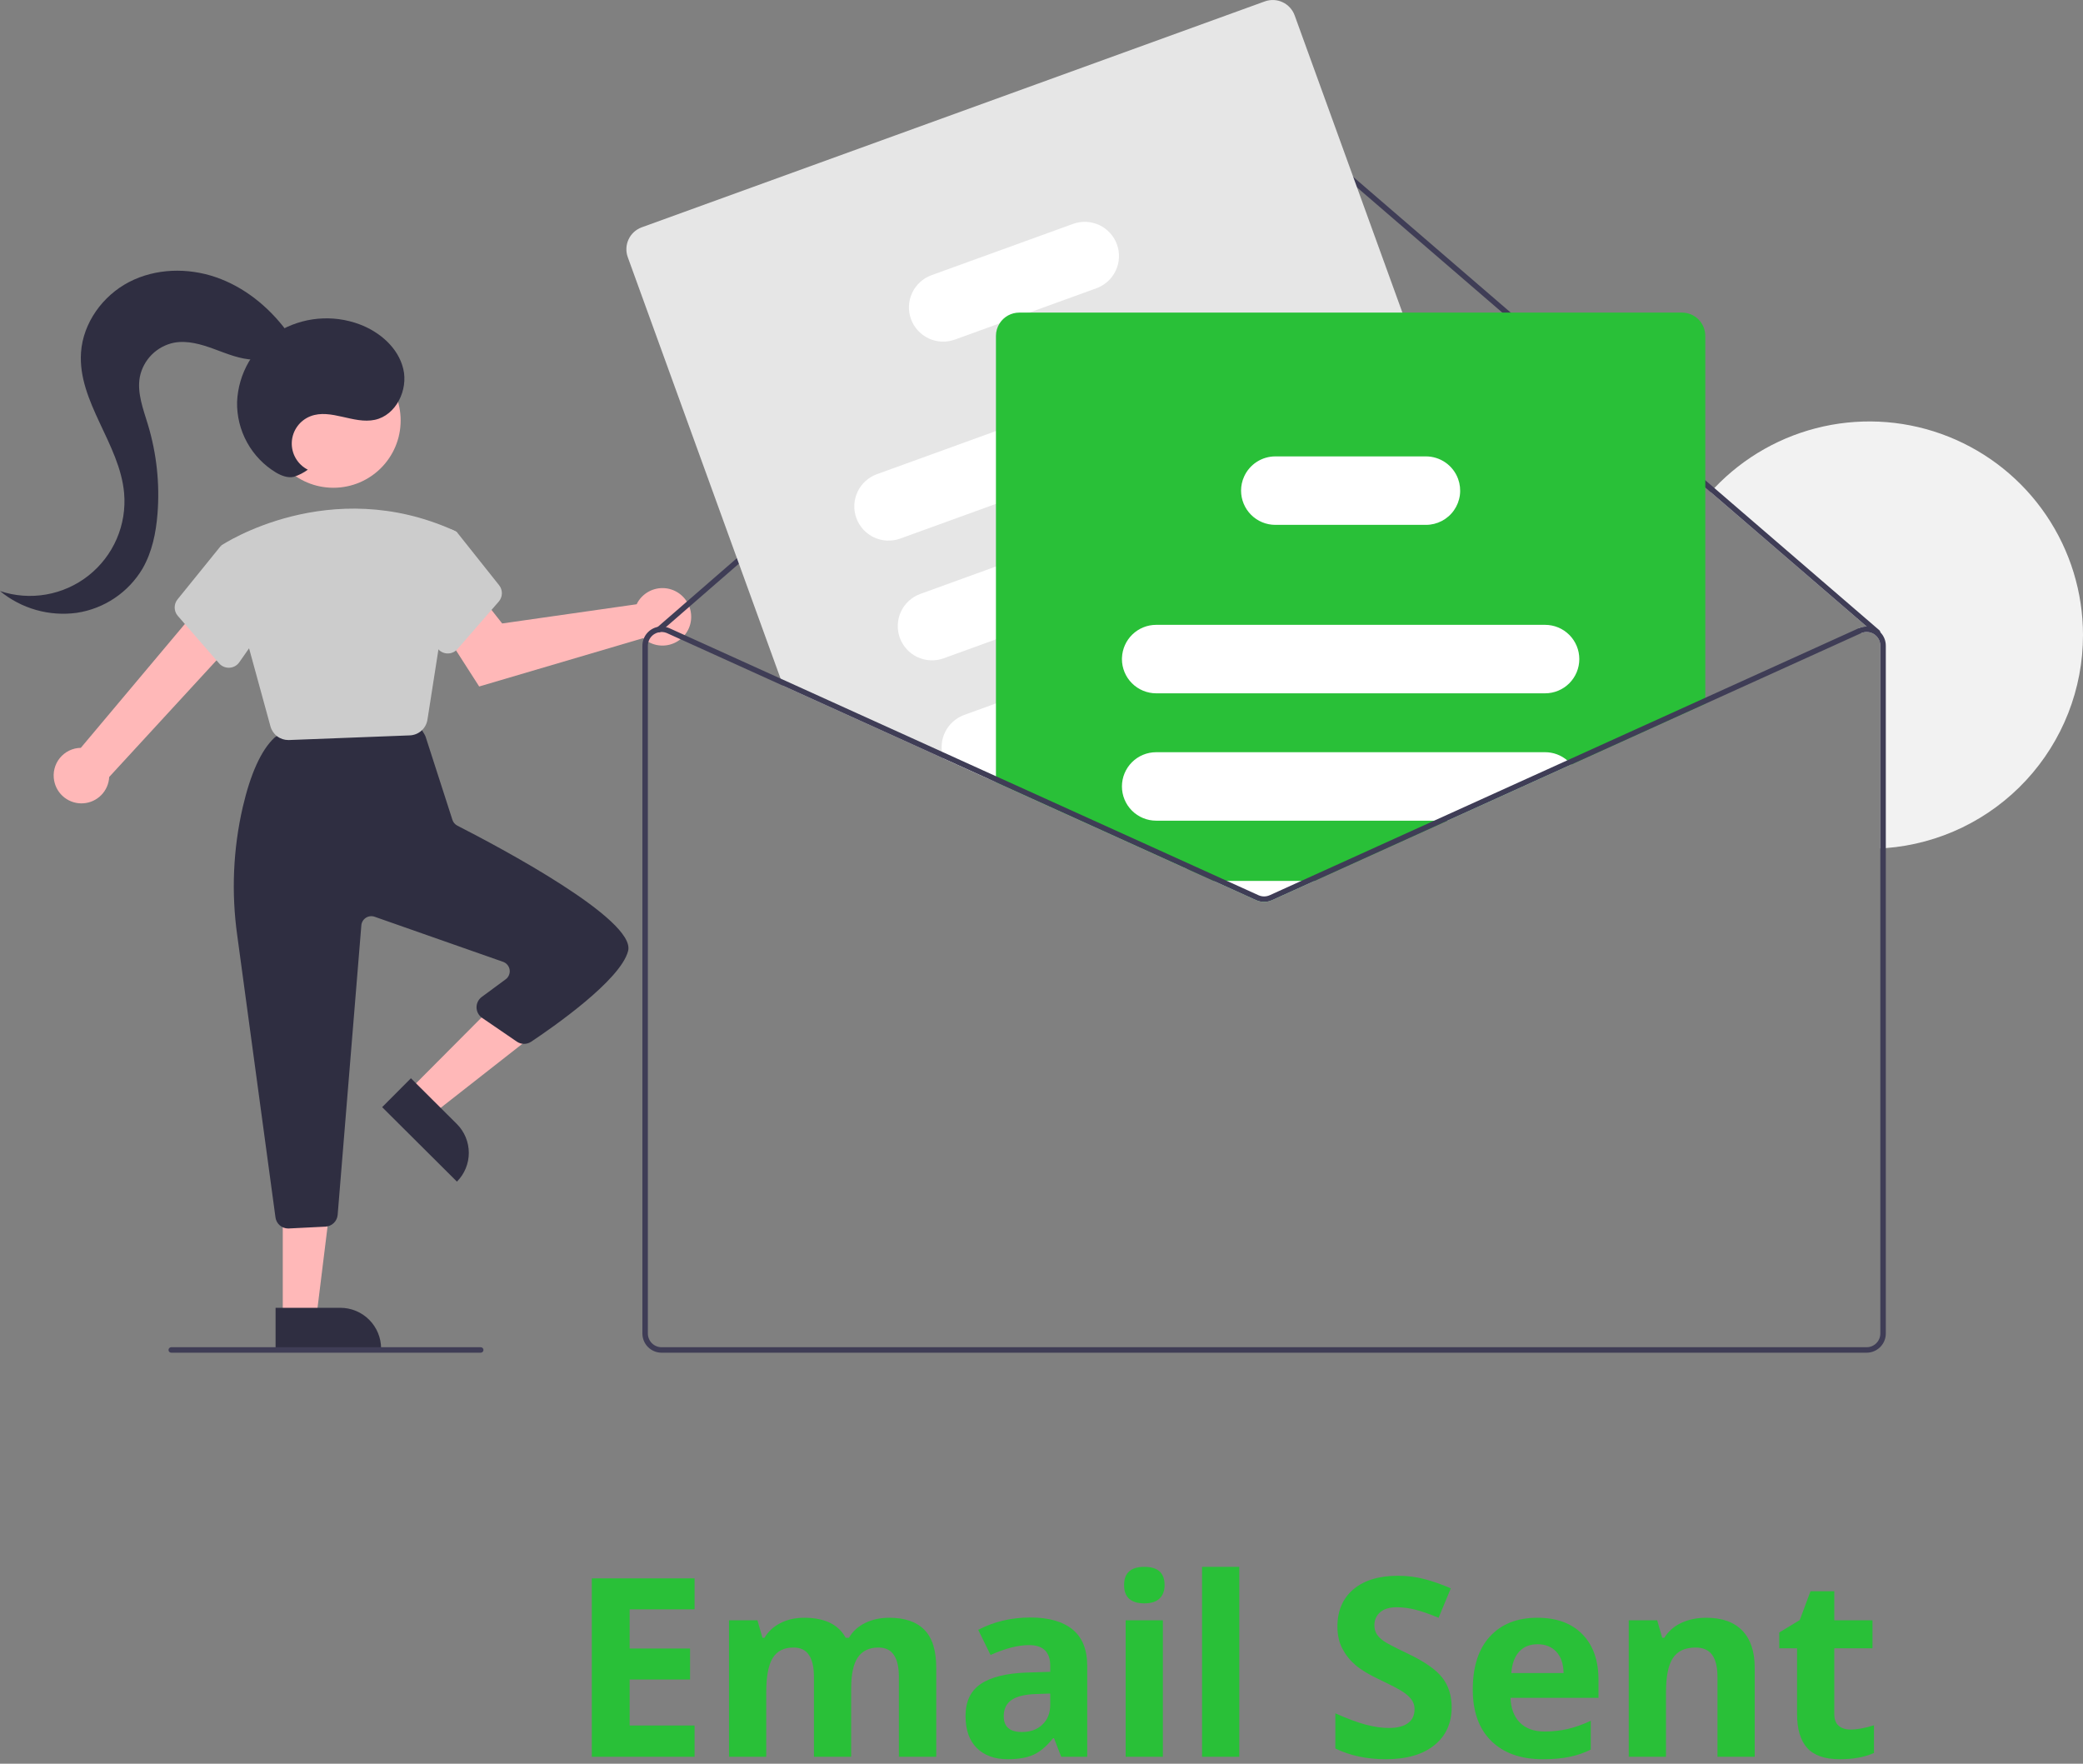 <svg width="300" height="254" viewBox="0 0 300 254" fill="none" xmlns="http://www.w3.org/2000/svg">
<rect x="0" y="0" width="300" height="254" fill="#808080" stroke="none"/>
<path d="M100.035 253H85.234V227.301H100.035V231.766H90.684V237.408H99.385V241.873H90.684V248.5H100.035V253ZM122.588 253H117.227V241.521C117.227 240.104 116.986 239.043 116.506 238.34C116.037 237.625 115.293 237.268 114.273 237.268C112.902 237.268 111.906 237.771 111.285 238.779C110.664 239.787 110.354 241.445 110.354 243.754V253H104.992V233.348H109.088L109.809 235.861H110.107C110.635 234.959 111.396 234.256 112.393 233.752C113.389 233.236 114.531 232.979 115.82 232.979C118.762 232.979 120.754 233.939 121.797 235.861H122.271C122.799 234.947 123.572 234.238 124.592 233.734C125.623 233.23 126.783 232.979 128.072 232.979C130.299 232.979 131.98 233.553 133.117 234.701C134.266 235.838 134.84 237.666 134.84 240.186V253H129.461V241.521C129.461 240.104 129.221 239.043 128.74 238.34C128.271 237.625 127.527 237.268 126.508 237.268C125.195 237.268 124.211 237.736 123.555 238.674C122.91 239.611 122.588 241.1 122.588 243.139V253ZM152.84 253L151.803 250.328H151.662C150.76 251.465 149.828 252.256 148.867 252.701C147.918 253.135 146.676 253.352 145.141 253.352C143.254 253.352 141.766 252.812 140.676 251.734C139.598 250.656 139.059 249.121 139.059 247.129C139.059 245.043 139.785 243.508 141.238 242.523C142.703 241.527 144.906 240.977 147.848 240.871L151.258 240.766V239.904C151.258 237.912 150.238 236.916 148.199 236.916C146.629 236.916 144.783 237.391 142.662 238.34L140.887 234.719C143.148 233.535 145.656 232.943 148.41 232.943C151.047 232.943 153.068 233.518 154.475 234.666C155.881 235.814 156.584 237.561 156.584 239.904V253H152.84ZM151.258 243.895L149.184 243.965C147.625 244.012 146.465 244.293 145.703 244.809C144.941 245.324 144.561 246.109 144.561 247.164C144.561 248.676 145.428 249.432 147.162 249.432C148.404 249.432 149.395 249.074 150.133 248.359C150.883 247.645 151.258 246.695 151.258 245.512V243.895ZM161.893 228.268C161.893 226.521 162.865 225.648 164.811 225.648C166.756 225.648 167.729 226.521 167.729 228.268C167.729 229.1 167.482 229.75 166.99 230.219C166.51 230.676 165.783 230.904 164.811 230.904C162.865 230.904 161.893 230.025 161.893 228.268ZM167.482 253H162.121V233.348H167.482V253ZM178.486 253H173.125V225.648H178.486V253ZM209.072 245.863C209.072 248.184 208.234 250.012 206.559 251.348C204.895 252.684 202.574 253.352 199.598 253.352C196.855 253.352 194.43 252.836 192.32 251.805V246.742C194.055 247.516 195.52 248.061 196.715 248.377C197.922 248.693 199.023 248.852 200.02 248.852C201.215 248.852 202.129 248.623 202.762 248.166C203.406 247.709 203.729 247.029 203.729 246.127C203.729 245.623 203.588 245.178 203.307 244.791C203.025 244.393 202.609 244.012 202.059 243.648C201.52 243.285 200.412 242.705 198.736 241.908C197.166 241.17 195.988 240.461 195.203 239.781C194.418 239.102 193.791 238.311 193.322 237.408C192.854 236.506 192.619 235.451 192.619 234.244C192.619 231.971 193.387 230.184 194.922 228.883C196.469 227.582 198.602 226.932 201.32 226.932C202.656 226.932 203.928 227.09 205.135 227.406C206.354 227.723 207.625 228.168 208.949 228.742L207.191 232.979C205.82 232.416 204.684 232.023 203.781 231.801C202.891 231.578 202.012 231.467 201.145 231.467C200.113 231.467 199.322 231.707 198.771 232.188C198.221 232.668 197.945 233.295 197.945 234.068C197.945 234.549 198.057 234.971 198.279 235.334C198.502 235.686 198.854 236.031 199.334 236.371C199.826 236.699 200.98 237.297 202.797 238.164C205.199 239.312 206.846 240.467 207.736 241.627C208.627 242.775 209.072 244.188 209.072 245.863ZM221.447 236.793C220.311 236.793 219.42 237.156 218.775 237.883C218.131 238.598 217.762 239.617 217.668 240.941H225.191C225.168 239.617 224.822 238.598 224.154 237.883C223.486 237.156 222.584 236.793 221.447 236.793ZM222.203 253.352C219.039 253.352 216.566 252.479 214.785 250.732C213.004 248.986 212.113 246.514 212.113 243.314C212.113 240.021 212.934 237.479 214.574 235.686C216.227 233.881 218.506 232.979 221.412 232.979C224.189 232.979 226.352 233.77 227.898 235.352C229.445 236.934 230.219 239.119 230.219 241.908V244.51H217.545C217.604 246.033 218.055 247.223 218.898 248.078C219.742 248.934 220.926 249.361 222.449 249.361C223.633 249.361 224.752 249.238 225.807 248.992C226.861 248.746 227.963 248.354 229.111 247.814V251.963C228.174 252.432 227.172 252.777 226.105 253C225.039 253.234 223.738 253.352 222.203 253.352ZM252.719 253H247.357V241.521C247.357 240.104 247.105 239.043 246.602 238.34C246.098 237.625 245.295 237.268 244.193 237.268C242.693 237.268 241.609 237.771 240.941 238.779C240.273 239.775 239.939 241.434 239.939 243.754V253H234.578V233.348H238.674L239.395 235.861H239.693C240.291 234.912 241.111 234.197 242.154 233.717C243.209 233.225 244.404 232.979 245.74 232.979C248.025 232.979 249.76 233.6 250.943 234.842C252.127 236.072 252.719 237.854 252.719 240.186V253ZM266.518 249.08C267.455 249.08 268.58 248.875 269.893 248.465V252.455C268.557 253.053 266.916 253.352 264.971 253.352C262.826 253.352 261.262 252.812 260.277 251.734C259.305 250.645 258.818 249.016 258.818 246.848V237.373H256.252V235.105L259.205 233.312L260.752 229.164H264.18V233.348H269.682V237.373H264.18V246.848C264.18 247.609 264.391 248.172 264.812 248.535C265.246 248.898 265.814 249.08 266.518 249.08Z" fill="#29C038"/>
<g clip-path="url(#clip0)">
<path d="M300 91.461C300 99.212 297.076 106.677 291.81 112.364C286.545 118.051 279.327 121.542 271.6 122.137C271.339 122.157 271.075 122.177 270.811 122.189V92.988C270.811 92.696 270.746 92.408 270.62 92.144C270.495 91.881 270.312 91.649 270.085 91.465C270.059 91.438 270.03 91.414 269.998 91.394C269.969 91.371 269.939 91.35 269.907 91.331C269.63 91.153 269.313 91.046 268.984 91.022C268.656 90.998 268.326 91.057 268.026 91.193L267.698 90.475C268.056 90.312 268.445 90.227 268.838 90.227L246.371 70.871C246.544 70.674 246.726 70.48 246.907 70.287C251.143 65.822 256.62 62.73 262.631 61.41C268.643 60.09 274.912 60.603 280.628 62.883C286.345 65.163 291.247 69.105 294.7 74.199C298.153 79.294 299.999 85.307 300 91.461Z" fill="#F2F2F2"/>
<path d="M7.801 112.44C7.69 111.869 7.704 111.281 7.845 110.716C7.985 110.152 8.247 109.625 8.613 109.173C8.979 108.721 9.44 108.354 9.963 108.099C10.486 107.845 11.058 107.707 11.64 107.698L29.375 86.585L33.803 92.246L15.728 111.895C15.679 112.873 15.274 113.8 14.588 114.499C13.902 115.198 12.984 115.621 12.007 115.688C11.03 115.755 10.062 115.462 9.287 114.863C8.512 114.265 7.983 113.403 7.801 112.44H7.801Z" fill="#FFB8B8"/>
<path d="M92.02 86.455C91.896 86.634 91.786 86.823 91.692 87.02L72.326 89.788L69.386 86.055L63.172 89.757L69.013 98.864L92.631 91.902C93.254 92.466 94.034 92.827 94.868 92.937C95.701 93.047 96.548 92.901 97.297 92.517C98.045 92.134 98.659 91.532 99.056 90.791C99.454 90.051 99.617 89.207 99.523 88.371C99.43 87.536 99.084 86.749 98.532 86.115C97.98 85.48 97.248 85.029 96.434 84.821C95.619 84.613 94.761 84.658 93.972 84.95C93.184 85.242 92.503 85.767 92.02 86.455Z" fill="#FFB8B8"/>
<path d="M58.941 156.994L62.368 160.406L77.16 148.813L72.102 143.777L58.941 156.994Z" fill="#FFB8B8"/>
<path d="M65.808 170.169L55.038 159.445L59.182 155.284L65.79 161.865C66.337 162.409 66.771 163.055 67.067 163.767C67.364 164.479 67.518 165.242 67.519 166.013C67.521 166.784 67.371 167.548 67.077 168.261C66.784 168.974 66.352 169.623 65.808 170.169L65.808 170.169Z" fill="#2F2E41"/>
<path d="M40.725 189.722H45.561L47.862 171.07H40.725L40.725 189.722Z" fill="#FFB8B8"/>
<path d="M54.888 194.212L39.689 194.213L39.689 188.341L49.015 188.34C49.786 188.34 50.55 188.492 51.262 188.787C51.975 189.082 52.622 189.515 53.167 190.06C53.713 190.605 54.145 191.253 54.44 191.965C54.736 192.678 54.887 193.441 54.888 194.212Z" fill="#2F2E41"/>
<path d="M39.674 175.316L34.166 134.693C33.304 128.554 33.571 122.309 34.955 116.266C36.086 111.409 37.612 108.045 39.494 106.268C39.791 105.989 40.171 105.815 40.576 105.773L58.763 103.879C59.113 103.843 59.466 103.908 59.781 104.065C60.096 104.222 60.36 104.466 60.542 104.768L61.139 105.764C61.212 105.885 61.271 106.014 61.314 106.148L65.159 118.068C65.216 118.249 65.309 118.415 65.432 118.559C65.554 118.703 65.704 118.822 65.873 118.907C71.927 121.998 91.592 132.432 90.466 136.934C89.409 141.163 79.509 148.021 76.5 150.022C76.194 150.227 75.833 150.335 75.464 150.333C75.095 150.33 74.736 150.216 74.433 150.007L69.438 146.589C69.194 146.422 68.994 146.2 68.854 145.939C68.713 145.679 68.638 145.389 68.632 145.094C68.627 144.798 68.693 144.506 68.824 144.241C68.955 143.976 69.147 143.747 69.385 143.571L72.83 141.033C73.041 140.878 73.205 140.668 73.305 140.426C73.406 140.184 73.438 139.919 73.4 139.66C73.361 139.401 73.252 139.158 73.085 138.956C72.918 138.754 72.7 138.602 72.452 138.515L53.953 132.024C53.746 131.951 53.524 131.927 53.305 131.953C53.087 131.979 52.877 132.055 52.693 132.175C52.508 132.295 52.353 132.456 52.24 132.645C52.127 132.834 52.059 133.046 52.042 133.265L48.631 174.954C48.593 175.401 48.395 175.819 48.073 176.131C47.751 176.443 47.326 176.628 46.878 176.652L41.601 176.916C41.569 176.917 41.537 176.918 41.505 176.918C41.057 176.92 40.624 176.758 40.287 176.463C39.95 176.168 39.732 175.76 39.674 175.316Z" fill="#2F2E41"/>
<path d="M48.015 70.245C53.366 70.245 57.703 65.908 57.703 60.557C57.703 55.207 53.366 50.869 48.015 50.869C42.664 50.869 38.327 55.207 38.327 60.557C38.327 65.908 42.664 70.245 48.015 70.245Z" fill="#FFB8B8"/>
<path d="M38.953 104.608L31.822 78.588L31.944 78.506C32.097 78.403 47.468 68.253 65.465 76.432L65.791 76.619L61.565 103.626C61.473 104.243 61.169 104.807 60.705 105.223C60.241 105.639 59.646 105.88 59.023 105.905L41.635 106.574C41.6 106.575 41.565 106.576 41.53 106.576C40.944 106.577 40.374 106.385 39.908 106.029C39.442 105.673 39.106 105.174 38.953 104.608Z" fill="#CCCCCC"/>
<path d="M31.551 95.528L25.611 88.698C25.325 88.369 25.164 87.951 25.157 87.515C25.149 87.08 25.295 86.656 25.569 86.318L31.778 78.648L36.544 79.948L39.072 88.792L34.464 95.374C34.303 95.606 34.092 95.796 33.846 95.933C33.6 96.069 33.325 96.147 33.044 96.162C33.011 96.163 32.978 96.164 32.945 96.164C32.681 96.164 32.419 96.108 32.178 95.998C31.938 95.888 31.724 95.728 31.551 95.528Z" fill="#CCCCCC"/>
<path d="M64.395 94.105C64.114 94.091 63.84 94.013 63.593 93.876C63.347 93.74 63.136 93.549 62.975 93.318L58.368 86.736L60.584 77.425L64.972 76.229L65.791 76.619L71.87 84.261C72.144 84.599 72.29 85.023 72.283 85.459C72.275 85.894 72.114 86.312 71.828 86.641L65.888 93.471C65.716 93.671 65.501 93.831 65.261 93.941C65.02 94.051 64.758 94.108 64.494 94.107C64.461 94.107 64.428 94.106 64.395 94.105Z" fill="#CCCCCC"/>
<path d="M270.811 91.055C270.814 91.153 270.781 91.249 270.716 91.323C270.648 91.403 270.551 91.452 270.447 91.46C270.343 91.468 270.239 91.434 270.16 91.367L268.839 90.227L246.371 70.871L183.354 16.575C182.994 16.267 182.536 16.098 182.063 16.099C181.59 16.1 181.132 16.27 180.774 16.579L95.912 90.305L95.147 90.968C95.117 90.994 95.084 91.015 95.048 91.031C94.985 91.059 94.915 91.07 94.847 91.063C94.748 91.052 94.657 91.006 94.591 90.933C94.556 90.894 94.53 90.849 94.513 90.8C94.496 90.751 94.489 90.699 94.493 90.647C94.496 90.596 94.51 90.545 94.532 90.499C94.555 90.452 94.587 90.41 94.626 90.376L94.732 90.282L180.257 15.983C180.76 15.552 181.4 15.314 182.062 15.312C182.725 15.311 183.366 15.546 183.87 15.975L246.907 70.287L270.673 90.767C270.714 90.803 270.748 90.847 270.772 90.897C270.795 90.946 270.809 91 270.811 91.055Z" fill="#3F3D56"/>
<path d="M222.897 102.703L221.859 99.847L218.286 89.986L210.586 68.753L201.979 45.019L186.458 2.209C186.153 1.374 185.53 0.694 184.725 0.318C183.919 -0.058 182.998 -0.1 182.162 0.201L92.421 32.739C91.586 33.044 90.906 33.667 90.529 34.472C90.153 35.278 90.111 36.199 90.413 37.035L112.42 97.725L112.794 98.762L135.893 109.231L142.386 112.174L143.439 112.651L170.928 125.112L171.993 124.725L190.024 118.189L217.221 108.328L220.885 106.999C221.721 106.694 222.402 106.071 222.779 105.266C223.156 104.461 223.198 103.539 222.897 102.703Z" fill="#E6E6E6"/>
<path d="M185.266 52.15C184.819 50.922 183.902 49.921 182.718 49.367C181.533 48.813 180.177 48.752 178.947 49.196L143.439 62.075L126.292 68.291C125.683 68.511 125.123 68.85 124.645 69.286C124.166 69.723 123.778 70.25 123.504 70.836C123.229 71.423 123.072 72.058 123.043 72.705C123.014 73.352 123.112 73.999 123.333 74.608C123.554 75.217 123.893 75.777 124.33 76.255C124.767 76.733 125.294 77.12 125.881 77.394C126.468 77.668 127.103 77.824 127.751 77.853C128.398 77.881 129.044 77.782 129.653 77.561L143.439 72.563L182.312 58.469C183.541 58.022 184.542 57.105 185.095 55.92C185.649 54.736 185.711 53.38 185.266 52.15Z" fill="white"/>
<path d="M191.519 69.396C191.071 68.167 190.154 67.166 188.97 66.612C187.785 66.058 186.429 65.997 185.2 66.441L179.184 68.623L143.439 81.584L132.545 85.532C131.316 85.979 130.315 86.895 129.761 88.079C129.208 89.263 129.147 90.619 129.592 91.848C130.038 93.077 130.953 94.079 132.137 94.634C133.32 95.188 134.676 95.25 135.905 94.806L143.439 92.073L188.564 75.711C188.667 75.675 188.765 75.632 188.864 75.588C190.01 75.086 190.921 74.166 191.414 73.016C191.907 71.866 191.945 70.572 191.519 69.396Z" fill="white"/>
<path d="M197.838 86.822C197.391 85.594 196.475 84.593 195.291 84.039C194.107 83.485 192.752 83.424 191.523 83.868L174.652 89.986L161.592 94.723L143.439 101.303L138.864 102.963C137.806 103.349 136.912 104.083 136.329 105.046C135.745 106.008 135.508 107.141 135.657 108.257C135.702 108.589 135.781 108.915 135.893 109.231L142.386 112.174L143.439 111.791H143.447L176.387 99.847L194.883 93.141C196.112 92.695 197.114 91.778 197.668 90.593C198.222 89.409 198.283 88.052 197.838 86.822H197.838Z" fill="white"/>
<path d="M160.866 35.197C160.418 33.968 159.502 32.967 158.317 32.413C157.132 31.86 155.777 31.798 154.547 32.242L134.154 39.634C132.925 40.081 131.924 40.997 131.37 42.181C130.817 43.365 130.756 44.721 131.202 45.95C131.647 47.179 132.562 48.181 133.746 48.735C134.93 49.29 136.285 49.352 137.514 48.908L143.968 46.569L148.239 45.019L157.912 41.512C159.14 41.065 160.141 40.149 160.695 38.965C161.249 37.781 161.31 36.426 160.866 35.197Z" fill="white"/>
<path d="M242.249 45.019H146.792C146.229 45.019 145.675 45.161 145.181 45.432C144.688 45.703 144.27 46.094 143.968 46.569C143.622 47.106 143.438 47.732 143.439 48.371V112.651L170.928 125.112L174.802 126.867L180.92 129.64C181.278 129.802 181.666 129.885 182.06 129.885C182.453 129.885 182.841 129.802 183.2 129.64L189.317 126.867L208.464 118.189L226.309 110.099L245.601 101.358V48.371C245.601 47.482 245.247 46.63 244.619 46.001C243.99 45.373 243.138 45.019 242.249 45.019Z" fill="#29C038"/>
<path d="M222.526 89.986H166.514C165.241 89.987 164.017 90.48 163.099 91.363C162.181 92.247 161.641 93.451 161.591 94.723C161.585 94.787 161.582 94.852 161.584 94.916C161.585 96.224 162.105 97.477 163.03 98.401C163.954 99.325 165.207 99.845 166.514 99.847H222.526C223.834 99.847 225.088 99.328 226.013 98.403C226.937 97.478 227.457 96.224 227.457 94.916C227.457 93.609 226.937 92.355 226.013 91.43C225.088 90.505 223.834 89.986 222.526 89.986Z" fill="white"/>
<path d="M225.717 109.503C224.828 108.743 223.696 108.326 222.526 108.328H166.514C165.207 108.328 163.953 108.847 163.028 109.772C162.103 110.697 161.584 111.951 161.584 113.258C161.584 114.566 162.103 115.82 163.028 116.745C163.953 117.67 165.207 118.189 166.514 118.189H208.464L226.309 110.099C226.129 109.884 225.931 109.685 225.717 109.503Z" fill="white"/>
<path d="M174.802 126.867L180.92 129.64C181.278 129.802 181.666 129.885 182.06 129.885C182.453 129.885 182.841 129.802 183.2 129.64L189.317 126.867H174.802Z" fill="white"/>
<path d="M209.998 68.966C209.651 68.016 209.021 67.197 208.193 66.618C207.364 66.038 206.378 65.728 205.368 65.727H183.673C182.726 65.728 181.799 66.002 181.003 66.515C180.207 67.028 179.575 67.76 179.184 68.623C178.892 69.261 178.741 69.956 178.742 70.658C178.744 71.965 179.264 73.218 180.188 74.142C181.113 75.067 182.366 75.587 183.673 75.588H205.368C206.161 75.589 206.942 75.397 207.646 75.031C208.349 74.664 208.954 74.134 209.408 73.484C209.863 72.834 210.154 72.083 210.257 71.297C210.359 70.51 210.271 69.711 209.998 68.966Z" fill="white"/>
<path d="M206.551 118.189L187.404 126.867L182.872 128.922C182.617 129.037 182.34 129.097 182.06 129.097C181.779 129.097 181.502 129.037 181.247 128.922L176.715 126.867H174.802L180.92 129.64C181.278 129.802 181.666 129.885 182.06 129.885C182.453 129.885 182.841 129.802 183.2 129.64L189.317 126.867L208.464 118.189H206.551ZM206.551 118.189L187.404 126.867L182.872 128.922C182.617 129.037 182.34 129.097 182.06 129.097C181.779 129.097 181.502 129.037 181.247 128.922L176.715 126.867H174.802L180.92 129.64C181.278 129.802 181.666 129.885 182.06 129.885C182.453 129.885 182.841 129.802 183.2 129.64L189.317 126.867L208.464 118.189H206.551ZM206.551 118.189L187.404 126.867L182.872 128.922C182.617 129.037 182.34 129.097 182.06 129.097C181.779 129.097 181.502 129.037 181.247 128.922L176.715 126.867H174.802L180.92 129.64C181.278 129.802 181.666 129.885 182.06 129.885C182.453 129.885 182.841 129.802 183.2 129.64L189.317 126.867L208.464 118.189H206.551ZM270.811 91.055C270.665 90.91 270.505 90.781 270.333 90.668C269.946 90.417 269.501 90.268 269.041 90.234C268.58 90.2 268.118 90.283 267.698 90.475L225.717 109.503L206.551 118.189L187.404 126.867L182.872 128.922C182.617 129.037 182.34 129.097 182.06 129.097C181.779 129.097 181.502 129.037 181.247 128.922L176.715 126.867L171.993 124.725L143.447 111.791L143.439 111.787L135.656 108.257L112.42 97.725L96.421 90.475C96.258 90.4 96.087 90.343 95.912 90.305C95.525 90.209 95.122 90.201 94.732 90.282C94.109 90.409 93.548 90.748 93.145 91.241C92.742 91.734 92.521 92.351 92.519 92.988V192.046C92.52 192.778 92.811 193.48 93.329 193.997C93.847 194.515 94.549 194.806 95.281 194.807H268.839C269.571 194.806 270.272 194.515 270.79 193.997C271.308 193.48 271.599 192.778 271.6 192.046V92.988C271.601 92.265 271.318 91.57 270.811 91.055V91.055ZM270.811 192.046C270.811 192.569 270.603 193.07 270.233 193.44C269.863 193.81 269.361 194.018 268.838 194.018H95.281C94.758 194.018 94.256 193.81 93.886 193.44C93.516 193.07 93.309 192.569 93.308 192.046V92.988C93.309 92.658 93.391 92.334 93.549 92.044C93.707 91.755 93.935 91.51 94.212 91.331C94.407 91.206 94.621 91.115 94.847 91.063C94.913 91.048 94.98 91.038 95.048 91.031C95.125 91.02 95.203 91.015 95.281 91.015C95.561 91.016 95.838 91.076 96.093 91.193L112.794 98.762L135.893 109.231L142.386 112.174L143.439 112.651L170.928 125.112L174.802 126.867L180.92 129.64C181.278 129.802 181.666 129.885 182.06 129.885C182.453 129.885 182.841 129.802 183.2 129.64L189.317 126.867L208.464 118.189L226.309 110.099L268.026 91.193C268.326 91.057 268.656 90.998 268.984 91.022C269.313 91.046 269.63 91.153 269.907 91.331C269.939 91.35 269.969 91.371 269.998 91.394C270.03 91.414 270.059 91.438 270.085 91.465C270.312 91.649 270.495 91.881 270.62 92.144C270.746 92.407 270.811 92.696 270.811 92.988L270.811 192.046ZM206.551 118.189L187.404 126.867L182.872 128.922C182.617 129.037 182.34 129.097 182.06 129.097C181.779 129.097 181.502 129.037 181.247 128.922L176.715 126.867H174.802L180.92 129.64C181.278 129.802 181.666 129.885 182.06 129.885C182.453 129.885 182.841 129.802 183.2 129.64L189.317 126.867L208.464 118.189H206.551ZM206.551 118.189L187.404 126.867L182.872 128.922C182.617 129.037 182.34 129.097 182.06 129.097C181.779 129.097 181.502 129.037 181.247 128.922L176.715 126.867H174.802L180.92 129.64C181.278 129.802 181.666 129.885 182.06 129.885C182.453 129.885 182.841 129.802 183.2 129.64L189.317 126.867L208.464 118.189H206.551ZM142.386 112.174L143.439 112.651V111.791L142.386 112.174ZM206.551 118.189L187.404 126.867L182.872 128.922C182.617 129.037 182.34 129.097 182.06 129.097C181.779 129.097 181.502 129.037 181.247 128.922L176.715 126.867H174.802L180.92 129.64C181.278 129.802 181.666 129.885 182.06 129.885C182.453 129.885 182.841 129.802 183.2 129.64L189.317 126.867L208.464 118.189H206.551Z" fill="#3F3D56"/>
<path d="M69.236 194.807H24.663C24.559 194.807 24.459 194.765 24.385 194.691C24.311 194.617 24.269 194.517 24.269 194.412C24.269 194.308 24.311 194.208 24.385 194.134C24.459 194.06 24.559 194.018 24.663 194.018H69.236C69.341 194.018 69.441 194.06 69.515 194.134C69.589 194.208 69.631 194.308 69.631 194.412C69.631 194.517 69.589 194.617 69.515 194.691C69.441 194.765 69.341 194.807 69.236 194.807Z" fill="#3F3D56"/>
<path d="M44.331 67.642C43.604 67.273 42.999 66.701 42.589 65.995C42.18 65.289 41.984 64.479 42.026 63.664C42.067 62.849 42.344 62.064 42.822 61.403C43.301 60.742 43.961 60.234 44.722 59.94C47.645 58.812 50.923 61.114 53.987 60.459C57.041 59.807 58.808 56.155 58.079 53.118C57.35 50.081 54.697 47.794 51.771 46.702C49.86 45.99 47.813 45.717 45.783 45.903C43.752 46.089 41.789 46.73 40.039 47.777C38.308 48.855 36.865 50.339 35.838 52.102C34.811 53.864 34.23 55.85 34.145 57.888C34.105 59.928 34.603 61.942 35.59 63.728C36.576 65.514 38.015 67.009 39.763 68.061C40.542 68.51 41.448 68.871 42.324 68.668C43.044 68.435 43.721 68.089 44.331 67.642Z" fill="#2F2E41"/>
<path d="M41.192 47.541C38.614 44.121 35.134 41.312 31.084 39.92C27.035 38.527 22.408 38.639 18.605 40.607C14.802 42.575 11.965 46.484 11.669 50.756C11.177 57.866 17.252 63.909 17.875 71.009C18.073 73.259 17.708 75.523 16.812 77.597C15.917 79.671 14.52 81.49 12.747 82.89C10.974 84.29 8.88 85.226 6.655 85.615C4.43 86.005 2.143 85.834 0 85.12C1.526 86.376 3.296 87.303 5.198 87.843C7.1 88.383 9.093 88.523 11.051 88.256C13.007 87.962 14.873 87.237 16.513 86.133C18.154 85.029 19.528 83.574 20.537 81.873C21.904 79.498 22.465 76.738 22.683 74.006C23.026 69.686 22.562 65.34 21.316 61.189C20.634 58.924 19.71 56.594 20.142 54.269C20.389 53.059 20.985 51.949 21.857 51.076C22.729 50.203 23.838 49.605 25.047 49.356C27.001 48.99 28.999 49.587 30.864 50.273C32.73 50.959 34.611 51.753 36.598 51.799C38.586 51.844 40.75 50.935 41.518 49.101L41.192 47.541Z" fill="#2F2E41"/>
</g>
<defs>
<clipPath id="clip0">
<rect width="300" height="194.807" fill="white"/>
</clipPath>
</defs>
</svg>
